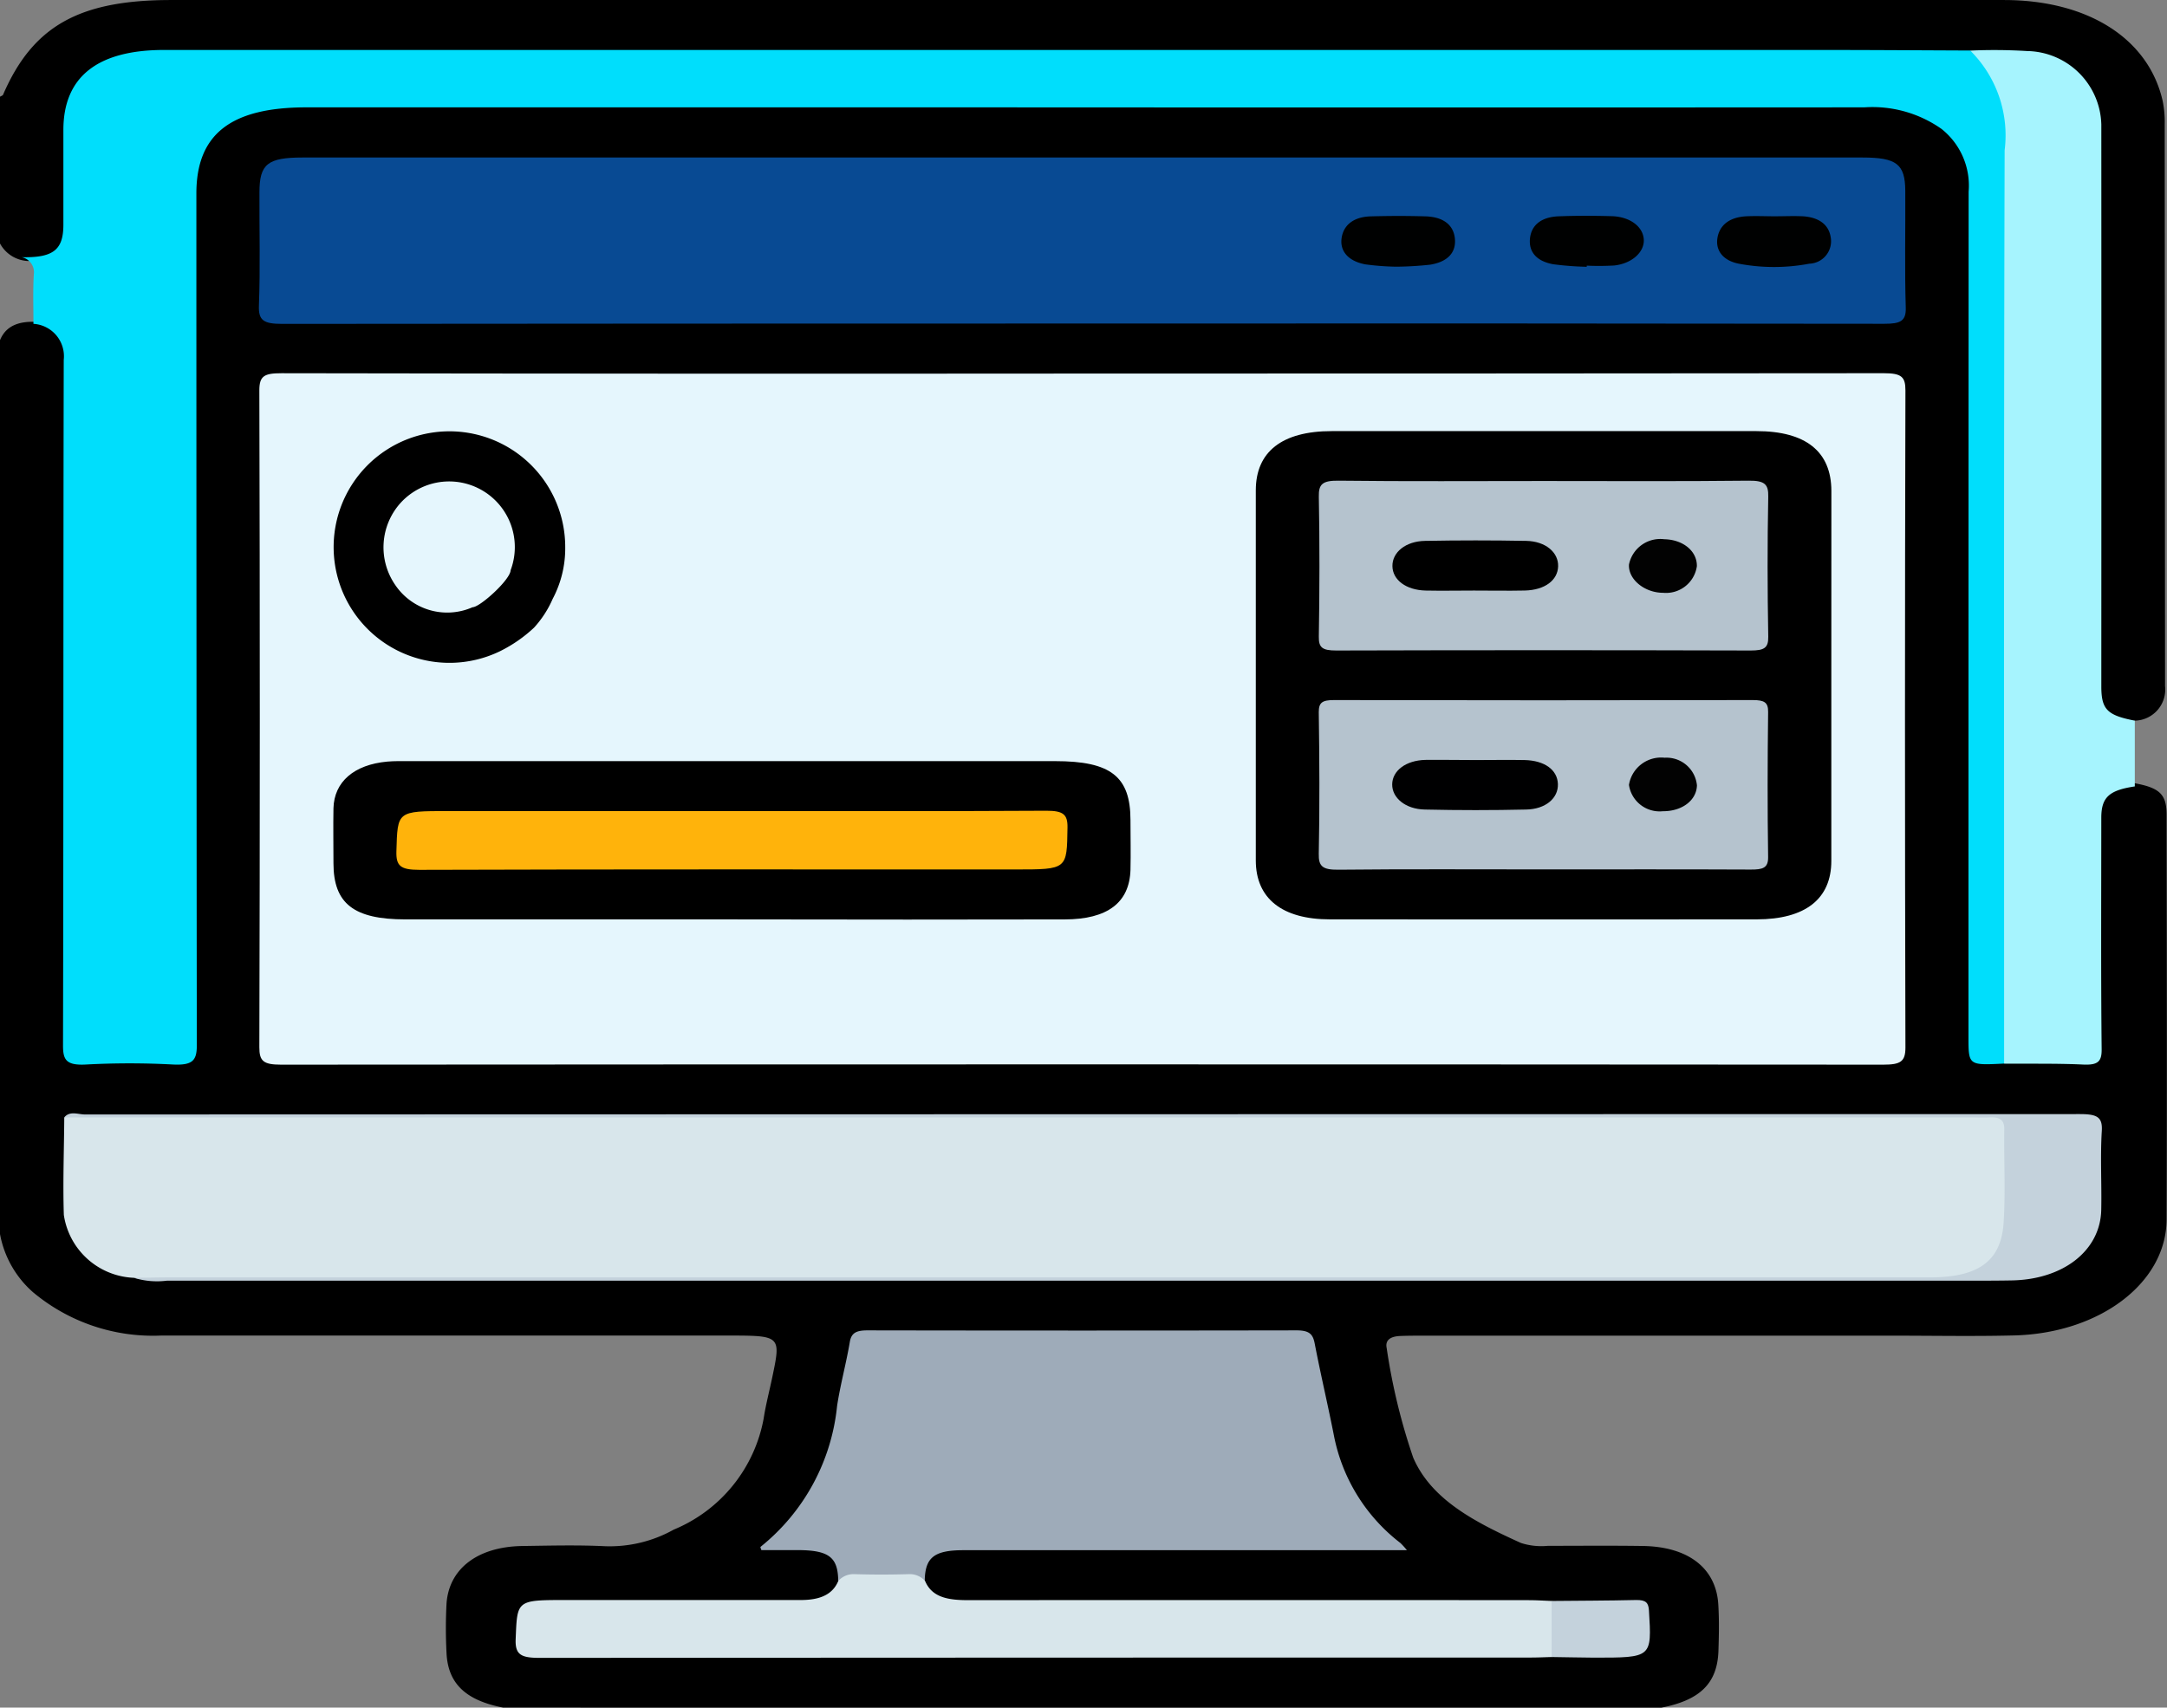 <svg xmlns="http://www.w3.org/2000/svg" width="85.001" height="67" viewBox="0 0 85.001 67">
  <rect x="0" y="0" width="85.001" height="67" fill="#808080" stroke="none"/>
  <g id="Grupo_128572" data-name="Grupo 128572" transform="translate(-106.062 -229.734)">
    <path id="Trazado_187945" data-name="Trazado 187945" d="M106.062,296.909v-35.07c.251-.617.831-.776,1.578-.708a1.269,1.269,0,0,1,1.167,1.267c.011.305.01.61.01.916q0,12.593,0,25.187c0,.2,0,.393,0,.589.011.89.053.928,1.159.933.884,0,1.769,0,2.653,0,.556,0,.808-.2.792-.639-.008-.239,0-.48,0-.719V256.8a7.143,7.143,0,0,1,.117-1.565c.357-1.61,1.69-2.591,3.751-2.747.386-.029.773-.023,1.16-.023q30.1,0,60.194,0a7.754,7.754,0,0,1,2.365.256,3.278,3.278,0,0,1,2.437,2.3,6.929,6.929,0,0,1,.168,1.758q0,15.832,0,31.663c0,.24,0,.48,0,.72.02.767.034.778,1.014.877.882-.026,1.765,0,2.647-.014.866-.014.945-.076.948-.828.009-2.7,0-5.4,0-8.094a3.648,3.648,0,0,1,.053-.846c.146-.619.553-.906,1.464-1.045,1.025.18,1.307.431,1.308,1.242.006,5.3.02,10.591,0,15.887-.011,2.49-2.629,4.464-5.982,4.547-1.573.039-3.148.009-4.723.009H161.866c-.3,0-.607,0-.911.014-.377.023-.563.178-.5.473a23.929,23.929,0,0,0,1.041,4.3c.711,1.651,2.432,2.534,4.224,3.346a2.6,2.6,0,0,0,1.057.113c1.243,0,2.486-.013,3.729.006,1.78.027,2.868.87,2.956,2.287.038.609.026,1.221.006,1.83-.043,1.266-.715,1.929-2.232,2.225H125.8c-1.481-.287-2.175-.953-2.224-2.164a18.607,18.607,0,0,1,0-1.9c.086-1.386,1.222-2.252,2.979-2.277,1.078-.015,2.159-.044,3.233.008a5.146,5.146,0,0,0,2.7-.65,5.864,5.864,0,0,0,3.529-4.362c.083-.541.225-1.076.337-1.613.344-1.641.344-1.64-1.764-1.64h-22.22a7.327,7.327,0,0,1-5.012-1.7A3.987,3.987,0,0,1,106.062,296.909Z" transform="translate(0 -18.757)"/>
    <path id="Trazado_187946" data-name="Trazado 187946" d="M106.062,233.529c.041-.026.106-.045.12-.078,1.164-2.691,2.979-3.716,6.587-3.716q35.947,0,71.894,0c3.3,0,5.677,1.511,6.231,3.963a4.147,4.147,0,0,1,.079.911q.006,11.025.014,22.05a1.221,1.221,0,0,1-1.185,1.351,1.194,1.194,0,0,1-1.489-.784,3.547,3.547,0,0,1-.083-1.106q0-10.485,0-20.971a7.44,7.44,0,0,0-.024-.914,3.01,3.01,0,0,0-3.067-2.324c-.606-.025-1.214-.016-1.821-.014-.442.025-.884.009-1.326.009h-68.98c-.249,0-.5,0-.746,0-2.1.034-3.415,1.059-3.445,2.707-.024,1.352.025,2.7-.02,4.056-.029.869-.524,1.239-1.64,1.306a1.312,1.312,0,0,1-1.1-.69Z" transform="translate(0 0)"/>
    <path id="Trazado_187947" data-name="Trazado 187947" d="M184.249,313.472q15.712,0,31.425-.014c.7,0,.853.141.852.68q-.035,12.888,0,25.777c0,.551-.189.673-.866.673q-31.425-.022-62.85,0c-.7,0-.853-.145-.852-.685q.035-12.888,0-25.776c0-.558.191-.669.867-.668Q168.536,313.486,184.249,313.472Z" transform="translate(-35.723 -69.081)" fill="#e5f6fd"/>
    <path id="Trazado_187948" data-name="Trazado 187948" d="M120.056,486.33a2.893,2.893,0,0,1-2.751-2.468c-.041-1.275.008-2.552.017-3.828a2.136,2.136,0,0,1,.894-.063q37.1-.005,74.206,0c1.2,0,1.246.034,1.257.987.011.916.005,1.832,0,2.748a3.2,3.2,0,0,1-.185,1.1c-.465,1.27-.974,1.575-2.642,1.575q-34.865,0-69.729,0A4.2,4.2,0,0,1,120.056,486.33Z" transform="translate(-8.739 -206.46)" fill="#d8e6eb"/>
    <path id="Trazado_187949" data-name="Trazado 187949" d="M110.382,251.7c0-.65-.025-1.3.015-1.95a.6.6,0,0,0-.471-.664c1.227.024,1.627-.283,1.63-1.264,0-1.242,0-2.484,0-3.726,0-2.084,1.332-3.142,3.956-3.142q32.4,0,64.794,0c2.015,0,4.031.014,6.046.022a2.791,2.791,0,0,1,1.543,2.138,3.94,3.94,0,0,1,.051.979q0,17.719,0,35.438c0,.4.116.836-.262,1.193-1.4.071-1.4.071-1.4-1.043q0-16.584.006-33.168a2.839,2.839,0,0,0-1.062-2.459,4.706,4.706,0,0,0-3.029-.848q-17.246.01-34.492,0H121.091c-2.969,0-4.318,1.055-4.318,3.38q0,16.715.017,33.43c0,.588-.168.783-.937.745a31.891,31.891,0,0,0-3.4,0c-.807.046-.913-.2-.911-.757.021-8.963.008-17.925.028-26.888A1.275,1.275,0,0,0,110.382,251.7Z" transform="translate(-3.008 -9.26)" fill="#00defc"/>
    <path id="Trazado_187950" data-name="Trazado 187950" d="M184.218,271.578q-15.71,0-31.421.014c-.727,0-.938-.132-.916-.716.057-1.481.014-2.965.021-4.448,0-1.109.323-1.364,1.693-1.364h61.183c1.341,0,1.675.256,1.682,1.307.01,1.526-.028,3.053.019,4.579.017.535-.212.639-.841.638Q199.928,271.567,184.218,271.578Z" transform="translate(-35.663 -29.15)" fill="#084a93"/>
    <path id="Trazado_187951" data-name="Trazado 187951" d="M243.7,538.006c-.007-.921-.357-1.2-1.526-1.212-.5,0-.993,0-1.488,0-.014-.053-.051-.114-.03-.13a8.133,8.133,0,0,0,3-5.527c.128-.842.359-1.674.5-2.515.062-.363.269-.451.706-.45q8.411.015,16.822,0c.522,0,.64.17.708.524.236,1.226.527,2.446.766,3.672a7,7,0,0,0,2.593,4.146,3.139,3.139,0,0,1,.257.283h-.978q-8.2,0-16.407,0c-1.169,0-1.517.288-1.529,1.21A15.91,15.91,0,0,0,243.7,538.006Z" transform="translate(-104.759 -246.24)" fill="#9eabb9"/>
    <path id="Trazado_187952" data-name="Trazado 187952" d="M456.076,280.729c0-11.945-.014-23.89.02-35.835a4.683,4.683,0,0,0-1.348-3.913,21.039,21.039,0,0,1,2.23.018,2.961,2.961,0,0,1,2.911,2.881q.005,10.584,0,21.169c0,.305,0,.61,0,.915.007.87.239,1.1,1.313,1.307q0,1.29,0,2.581c-1.006.15-1.313.426-1.314,1.227,0,3.028-.018,6.056.014,9.084.005.49-.146.636-.769.6C458.119,280.717,457.1,280.738,456.076,280.729Z" transform="translate(-271.402 -9.262)" fill="#a6f4fe"/>
    <path id="Trazado_187953" data-name="Trazado 187953" d="M209.941,583.143a.794.794,0,0,1,.6-.27c.734.023,1.471.022,2.206,0a.806.806,0,0,1,.6.269c.279.671.954.754,1.721.753q10.978-.009,21.956,0c.3,0,.6.02.907.031a2.145,2.145,0,0,1,0,2.2c-.276.007-.551.02-.827.02q-19.429,0-38.859.013c-.725,0-.984-.107-.958-.73.063-1.538.02-1.54,1.991-1.54q4.557,0,9.114,0C209.111,583.9,209.692,583.741,209.941,583.143Z" transform="translate(-70.998 -291.377)" fill="#d8e6eb"/>
    <path id="Trazado_187954" data-name="Trazado 187954" d="M120.174,485.954c.5-.006.993-.018,1.49-.018H190.62c1.9,0,2.8-.631,2.893-2.167.075-1.218.006-2.441.024-3.662,0-.348-.176-.471-.593-.448-.247.014-.5,0-.746,0l-74.758,0c.216-.268.55-.115.814-.115q39.122-.011,78.245-.015c.682,0,.9.117.863.671-.062,1.022,0,2.049-.021,3.073-.026,1.6-1.475,2.745-3.51,2.782-.8.015-1.6.009-2.4.009q-34.978,0-69.956,0A3.053,3.053,0,0,1,120.174,485.954Z" transform="translate(-8.857 -206.083)" fill="#c4d2dc"/>
    <path id="Trazado_187955" data-name="Trazado 187955" d="M380.661,590.908q0-1.1,0-2.2c1.1-.011,2.2-.011,3.306-.037.405-.009.493.116.512.417.112,1.845.123,1.846-2.167,1.844C381.763,590.928,381.212,590.915,380.661,590.908Z" transform="translate(-213.736 -296.159)" fill="#c4d2dc"/>
    <path id="Trazado_187956" data-name="Trazado 187956" d="M350.865,336.046c0,2.42,0,4.839,0,7.259,0,1.491-1.02,2.291-2.925,2.293q-8.371.007-16.742,0c-1.881,0-2.908-.825-2.908-2.313q0-7.259,0-14.518c0-1.519,1.032-2.325,2.977-2.326q8.33,0,16.66,0c1.935,0,2.937.8,2.94,2.346Q350.869,332.416,350.865,336.046Z" transform="translate(-172.969 -79.792)"/>
    <path id="Trazado_187957" data-name="Trazado 187957" d="M180.649,406.679q-6.384,0-12.768,0c-2.026,0-2.818-.621-2.821-2.2,0-.72-.013-1.439,0-2.159.026-1.04.809-1.713,2.112-1.832.273-.025.552-.018.828-.018h25.37c2.178,0,2.951.6,2.953,2.308,0,.654.016,1.309,0,1.962-.04,1.281-.9,1.937-2.576,1.94q-6.177.013-12.354,0Z" transform="translate(-45.918 -140.872)"/>
    <path id="Trazado_187961" data-name="Trazado 187961" d="M412.241,278.216c.357,0,.715-.018,1.07,0,.63.039,1.015.325,1.093.814a.881.881,0,0,1-.836,1.046,7.433,7.433,0,0,1-2.769,0c-.6-.118-.909-.5-.839-.989.072-.5.45-.834,1.128-.87.383-.02.768,0,1.153,0Z" transform="translate(-236.534 -39.996)" fill="#000101"/>
    <path id="Trazado_187962" data-name="Trazado 187962" d="M379.033,280.162a12.123,12.123,0,0,1-1.313-.1c-.656-.118-.968-.485-.912-1.014s.45-.84,1.123-.867c.689-.027,1.381-.024,2.071-.006.724.018,1.239.406,1.27.915.03.492-.464.947-1.162,1.021a10.333,10.333,0,0,1-1.075.006Z" transform="translate(-210.732 -39.96)" fill="#000101"/>
    <path id="Trazado_187963" data-name="Trazado 187963" d="M345.579,280.167a10.166,10.166,0,0,1-1.206-.093c-.649-.125-.991-.505-.924-1.016s.455-.846,1.143-.866c.717-.02,1.437-.022,2.155,0,.672.021,1.082.319,1.145.85.066.558-.272.934-.968,1.046A13.087,13.087,0,0,1,345.579,280.167Z" transform="translate(-184.764 -39.969)" fill="#000101"/>
    <path id="Trazado_187964" data-name="Trazado 187964" d="M348.263,337.6c2.681,0,5.362.017,8.043-.013.64-.007.782.145.772.625-.036,1.832-.032,3.664,0,5.5.007.434-.156.539-.692.538q-8.126-.023-16.253,0c-.544,0-.691-.113-.684-.54.03-1.832.035-3.664,0-5.5-.01-.484.139-.63.773-.623C342.9,337.619,345.581,337.6,348.263,337.6Z" transform="translate(-181.656 -88.993)" fill="#b5c3ce"/>
    <path id="Trazado_187965" data-name="Trazado 187965" d="M348.263,393.435c-2.681,0-5.362-.016-8.043.012-.631.007-.784-.136-.774-.623.038-1.853.027-3.708,0-5.561,0-.369.128-.473.6-.472q8.21.018,16.419,0c.458,0,.612.089.607.467-.023,1.9-.028,3.795,0,5.692.007.437-.217.493-.686.491C353.681,393.428,350.972,393.435,348.263,393.435Z" transform="translate(-181.655 -129.589)" fill="#b5c3ce"/>
    <path id="Trazado_187966" data-name="Trazado 187966" d="M189.443,411.629c4.09,0,8.18.012,12.27-.012.658,0,.836.141.828.655-.025,1.648,0,1.649-2.044,1.649-7.793,0-15.587-.01-23.38.015-.752,0-.915-.163-.9-.727.047-1.579.014-1.579,2.032-1.579Z" transform="translate(-54.606 -150.073)" fill="#ffb30b"/>
    <path id="Trazado_187968" data-name="Trazado 187968" d="M355.662,352.92c-.635,0-1.27.013-1.9,0-.77-.021-1.293-.419-1.3-.96s.517-.975,1.277-.989q1.985-.037,3.973,0c.763.015,1.267.456,1.25,1s-.519.929-1.307.948C356.987,352.933,356.324,352.92,355.662,352.92Z" transform="translate(-191.782 -100.015)"/>
    <path id="Trazado_187969" data-name="Trazado 187969" d="M395.729,350.705c.742.015,1.292.47,1.279,1.059a1.221,1.221,0,0,1-1.322,1.043c-.736,0-1.378-.534-1.341-1.11A1.253,1.253,0,0,1,395.729,350.705Z" transform="translate(-224.386 -99.814)" fill="#020202"/>
    <path id="Trazado_187970" data-name="Trazado 187970" d="M355.746,400.223c.635,0,1.27-.012,1.9,0,.793.018,1.291.387,1.309.942s-.484.987-1.248,1q-1.985.045-3.973,0c-.762-.016-1.286-.46-1.279-.99s.529-.938,1.3-.958C354.421,400.21,355.084,400.223,355.746,400.223Z" transform="translate(-191.784 -140.668)" fill="#000001"/>
    <path id="Trazado_187971" data-name="Trazado 187971" d="M397.009,400.8c-.015.587-.584,1.02-1.336,1.015a1.216,1.216,0,0,1-1.331-1.033,1.277,1.277,0,0,1,1.4-1.066A1.2,1.2,0,0,1,397.009,400.8Z" transform="translate(-224.384 -140.252)" fill="#020202"/>
    <g id="Grupo_128105" data-name="Grupo 128105" transform="translate(-6.156)">
      <path id="Trazado_187958" data-name="Trazado 187958" d="M224.79,331.036a4.226,4.226,0,0,1-.492,2.008,4.07,4.07,0,0,1-.732,1.13,5.518,5.518,0,0,1-1.33.922,4.542,4.542,0,1,1,2.554-4.06Z" transform="translate(-90.401 -79.813)"/>
      <path id="Trazado_187967" data-name="Trazado 187967" d="M231.921,341.191c0,.368-1.2,1.456-1.493,1.456a2.46,2.46,0,0,1-3.031-.871,2.6,2.6,0,0,1,.188-3.2,2.576,2.576,0,0,1,4.336,2.619Z" transform="translate(-99.674 -89.088)" fill="#e5f6fd"/>
    </g>
  </g>
</svg>
